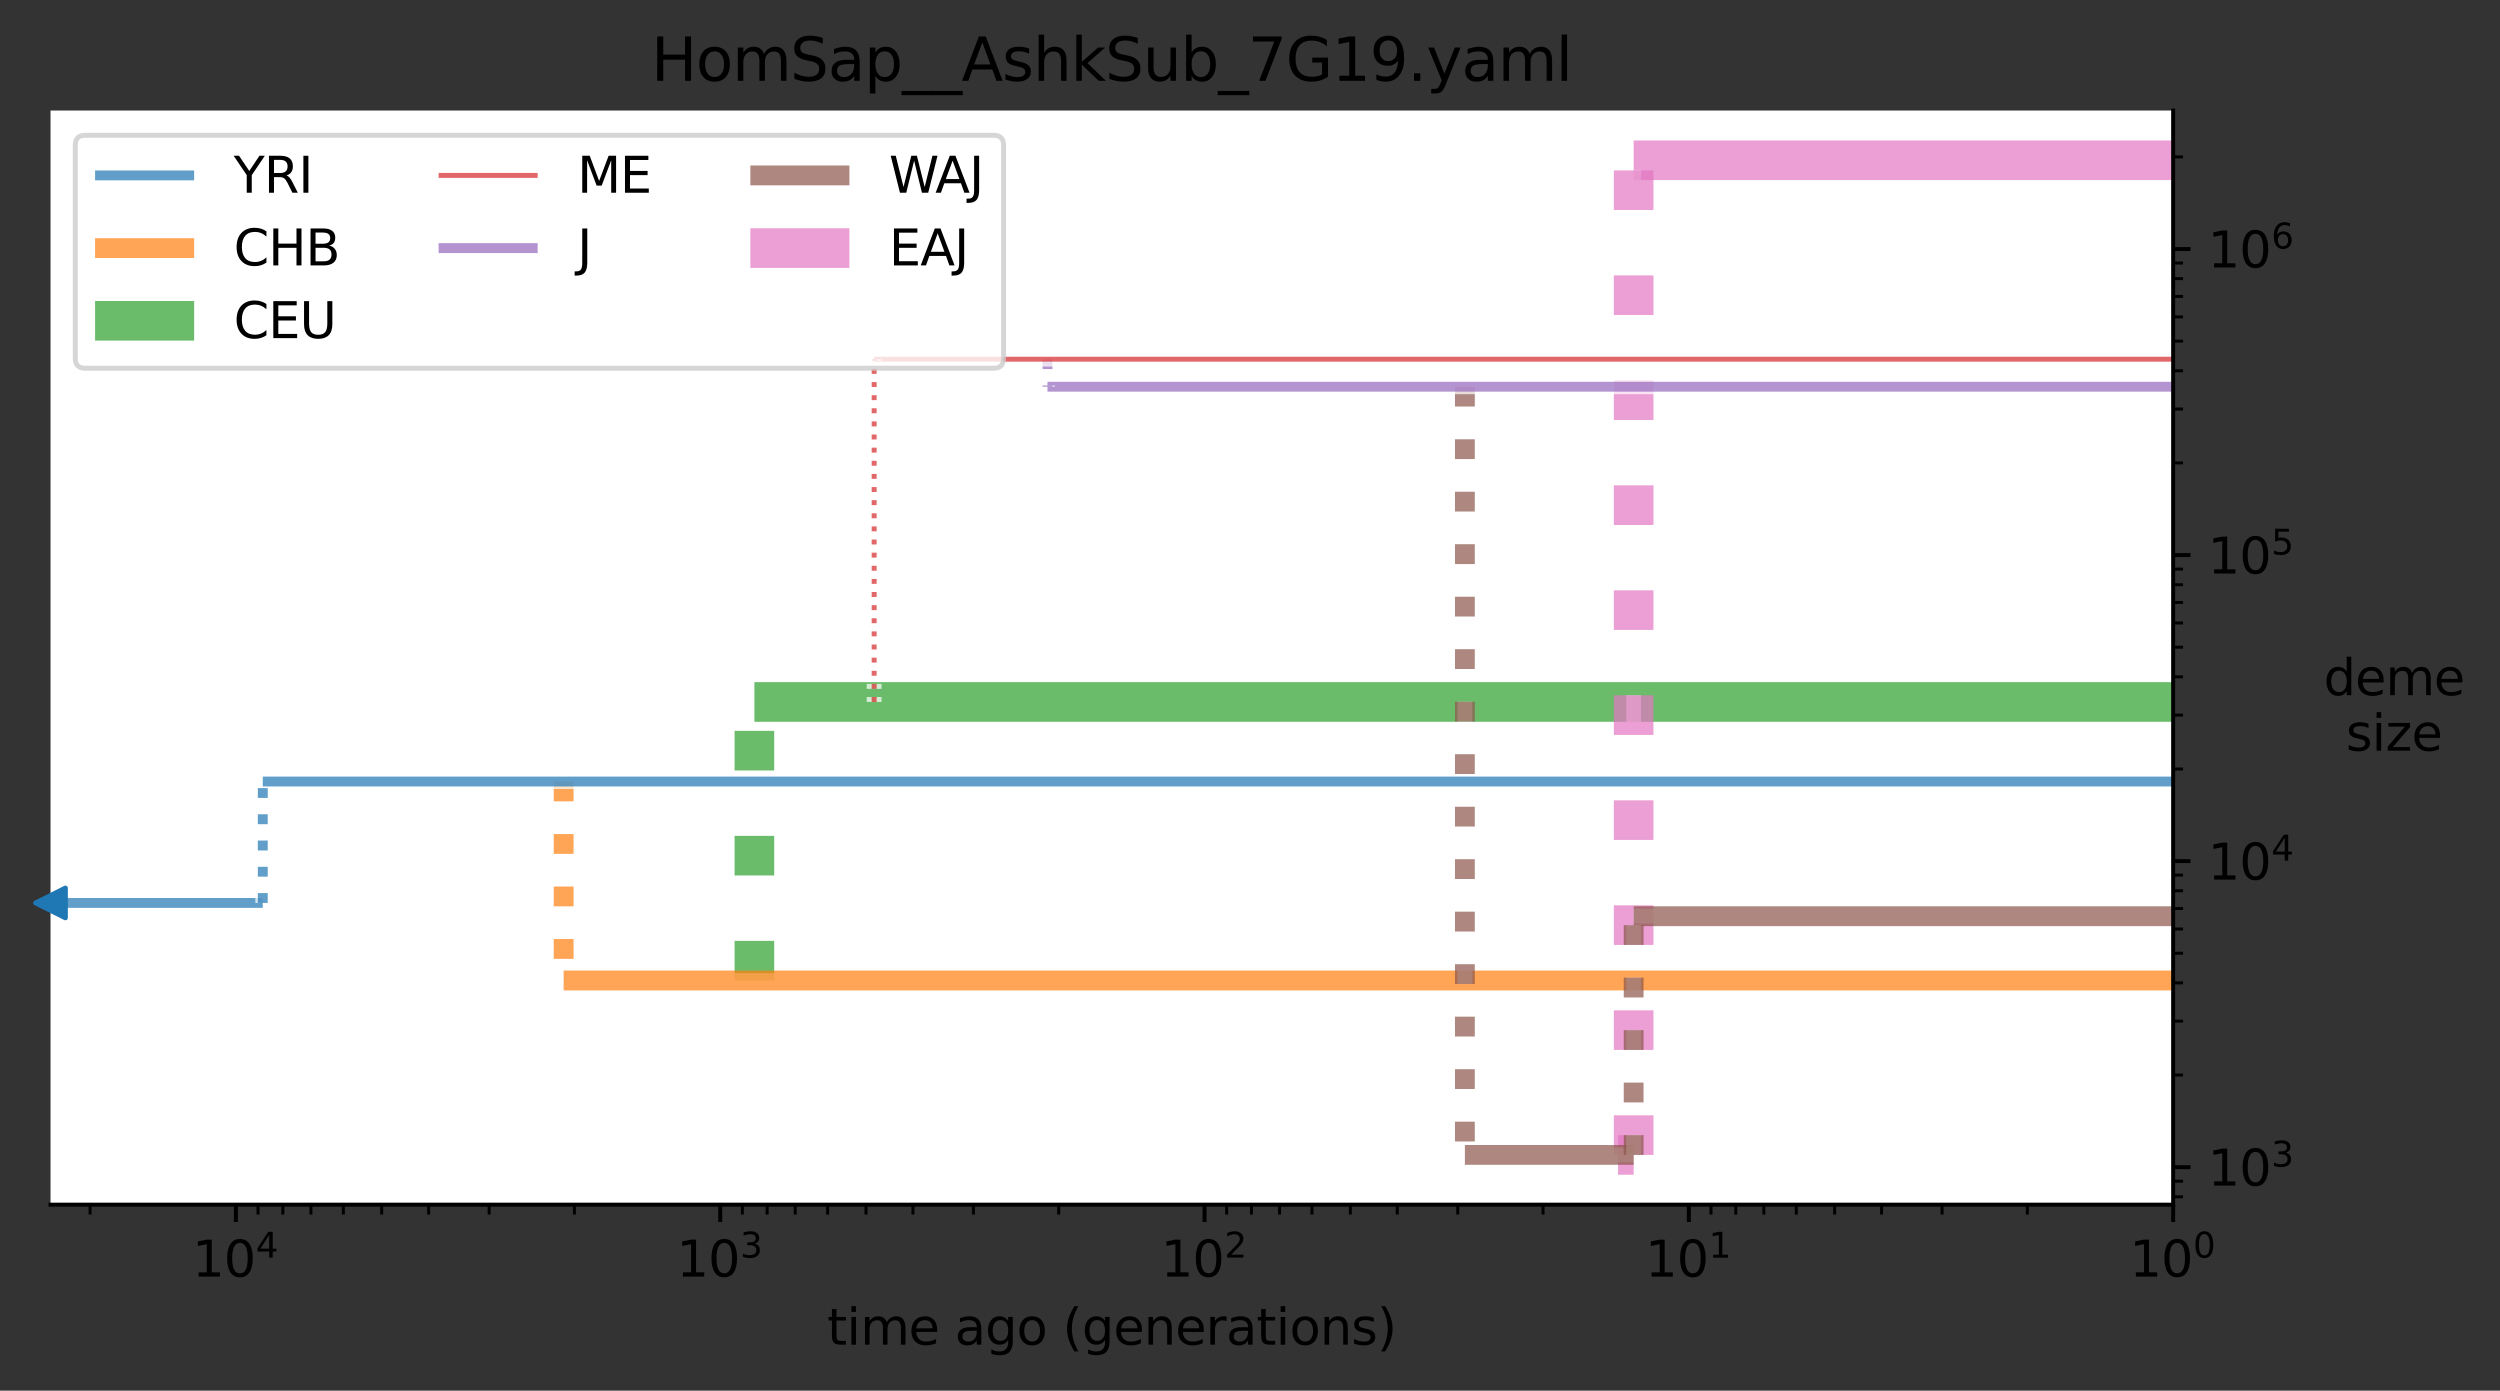 <?xml version="1.0" encoding="utf-8" standalone="no"?>
<!DOCTYPE svg PUBLIC "-//W3C//DTD SVG 1.1//EN"
  "http://www.w3.org/Graphics/SVG/1.1/DTD/svg11.dtd">
<svg height="280.8pt" version="1.1" viewBox="0 0 504.8 280.8" width="504.8pt" xmlns="http://www.w3.org/2000/svg" xmlns:xlink="http://www.w3.org/1999/xlink">
 <rect x="0" y="0" width="504.8" height="280.8" fill="#333333" stroke="none"/>
 <defs>
  <style type="text/css">*{stroke-linecap:butt;stroke-linejoin:round;}</style>
 </defs>
 <g id="figure_1">
  <g id="patch_1">
   <path d="M 0 280.8 
L 504.8 280.8 
L 504.8 0 
L 0 0 
z
" style="fill:none;"/>
  </g>
  <g id="axes_1">
   <g id="patch_2">
    <path d="M 10.2 243.244 
L 438.802 243.244 
L 438.802 22.318 
L 10.2 22.318 
z
" style="fill:#ffffff;"/>
   </g>
   <g id="matplotlib.axis_1">
    <g id="xtick_1">
     <g id="line2d_1">
      <defs>
       <path d="M 0 0 
L 0 3.5 
" id="me3026fb7ce" style="stroke:#000000;stroke-width:0.8;"/>
      </defs>
      <g>
       <use style="stroke:#000000;stroke-width:0.8;" x="438.802" xlink:href="#me3026fb7ce" y="243.244"/>
      </g>
     </g>
     <g id="text_1">
      <!-- $\mathdefault{10^{0}}$ -->
      <g transform="translate(430.002 257.842)scale(0.1 -0.1)">
       <defs>
        <path d="M 794 531 
L 1825 531 
L 1825 4091 
L 703 3866 
L 703 4441 
L 1819 4666 
L 2450 4666 
L 2450 531 
L 3481 531 
L 3481 0 
L 794 0 
L 794 531 
z
" id="DejaVuSans-31" transform="scale(0.016)"/>
        <path d="M 2034 4250 
Q 1547 4250 1301 3770 
Q 1056 3291 1056 2328 
Q 1056 1369 1301 889 
Q 1547 409 2034 409 
Q 2525 409 2770 889 
Q 3016 1369 3016 2328 
Q 3016 3291 2770 3770 
Q 2525 4250 2034 4250 
z
M 2034 4750 
Q 2819 4750 3233 4129 
Q 3647 3509 3647 2328 
Q 3647 1150 3233 529 
Q 2819 -91 2034 -91 
Q 1250 -91 836 529 
Q 422 1150 422 2328 
Q 422 3509 836 4129 
Q 1250 4750 2034 4750 
z
" id="DejaVuSans-30" transform="scale(0.016)"/>
       </defs>
       <use transform="translate(0 0.766)" xlink:href="#DejaVuSans-31"/>
       <use transform="translate(63.623 0.766)" xlink:href="#DejaVuSans-30"/>
       <use transform="translate(128.203 39.047)scale(0.7)" xlink:href="#DejaVuSans-30"/>
      </g>
     </g>
    </g>
    <g id="xtick_2">
     <g id="line2d_2">
      <g>
       <use style="stroke:#000000;stroke-width:0.8;" x="341.01" xlink:href="#me3026fb7ce" y="243.244"/>
      </g>
     </g>
     <g id="text_2">
      <!-- $\mathdefault{10^{1}}$ -->
      <g transform="translate(332.21 257.842)scale(0.1 -0.1)">
       <use transform="translate(0 0.684)" xlink:href="#DejaVuSans-31"/>
       <use transform="translate(63.623 0.684)" xlink:href="#DejaVuSans-30"/>
       <use transform="translate(128.203 38.966)scale(0.7)" xlink:href="#DejaVuSans-31"/>
      </g>
     </g>
    </g>
    <g id="xtick_3">
     <g id="line2d_3">
      <g>
       <use style="stroke:#000000;stroke-width:0.8;" x="243.217" xlink:href="#me3026fb7ce" y="243.244"/>
      </g>
     </g>
     <g id="text_3">
      <!-- $\mathdefault{10^{2}}$ -->
      <g transform="translate(234.417 257.842)scale(0.1 -0.1)">
       <defs>
        <path d="M 1228 531 
L 3431 531 
L 3431 0 
L 469 0 
L 469 531 
Q 828 903 1448 1529 
Q 2069 2156 2228 2338 
Q 2531 2678 2651 2914 
Q 2772 3150 2772 3378 
Q 2772 3750 2511 3984 
Q 2250 4219 1831 4219 
Q 1534 4219 1204 4116 
Q 875 4013 500 3803 
L 500 4441 
Q 881 4594 1212 4672 
Q 1544 4750 1819 4750 
Q 2544 4750 2975 4387 
Q 3406 4025 3406 3419 
Q 3406 3131 3298 2873 
Q 3191 2616 2906 2266 
Q 2828 2175 2409 1742 
Q 1991 1309 1228 531 
z
" id="DejaVuSans-32" transform="scale(0.016)"/>
       </defs>
       <use transform="translate(0 0.766)" xlink:href="#DejaVuSans-31"/>
       <use transform="translate(63.623 0.766)" xlink:href="#DejaVuSans-30"/>
       <use transform="translate(128.203 39.047)scale(0.7)" xlink:href="#DejaVuSans-32"/>
      </g>
     </g>
    </g>
    <g id="xtick_4">
     <g id="line2d_4">
      <g>
       <use style="stroke:#000000;stroke-width:0.8;" x="145.424" xlink:href="#me3026fb7ce" y="243.244"/>
      </g>
     </g>
     <g id="text_4">
      <!-- $\mathdefault{10^{3}}$ -->
      <g transform="translate(136.624 257.842)scale(0.1 -0.1)">
       <defs>
        <path d="M 2597 2516 
Q 3050 2419 3304 2112 
Q 3559 1806 3559 1356 
Q 3559 666 3084 287 
Q 2609 -91 1734 -91 
Q 1441 -91 1130 -33 
Q 819 25 488 141 
L 488 750 
Q 750 597 1062 519 
Q 1375 441 1716 441 
Q 2309 441 2620 675 
Q 2931 909 2931 1356 
Q 2931 1769 2642 2001 
Q 2353 2234 1838 2234 
L 1294 2234 
L 1294 2753 
L 1863 2753 
Q 2328 2753 2575 2939 
Q 2822 3125 2822 3475 
Q 2822 3834 2567 4026 
Q 2313 4219 1838 4219 
Q 1578 4219 1281 4162 
Q 984 4106 628 3988 
L 628 4550 
Q 988 4650 1302 4700 
Q 1616 4750 1894 4750 
Q 2613 4750 3031 4423 
Q 3450 4097 3450 3541 
Q 3450 3153 3228 2886 
Q 3006 2619 2597 2516 
z
" id="DejaVuSans-33" transform="scale(0.016)"/>
       </defs>
       <use transform="translate(0 0.766)" xlink:href="#DejaVuSans-31"/>
       <use transform="translate(63.623 0.766)" xlink:href="#DejaVuSans-30"/>
       <use transform="translate(128.203 39.047)scale(0.7)" xlink:href="#DejaVuSans-33"/>
      </g>
     </g>
    </g>
    <g id="xtick_5">
     <g id="line2d_5">
      <g>
       <use style="stroke:#000000;stroke-width:0.8;" x="47.631" xlink:href="#me3026fb7ce" y="243.244"/>
      </g>
     </g>
     <g id="text_5">
      <!-- $\mathdefault{10^{4}}$ -->
      <g transform="translate(38.831 257.842)scale(0.1 -0.1)">
       <defs>
        <path d="M 2419 4116 
L 825 1625 
L 2419 1625 
L 2419 4116 
z
M 2253 4666 
L 3047 4666 
L 3047 1625 
L 3713 1625 
L 3713 1100 
L 3047 1100 
L 3047 0 
L 2419 0 
L 2419 1100 
L 313 1100 
L 313 1709 
L 2253 4666 
z
" id="DejaVuSans-34" transform="scale(0.016)"/>
       </defs>
       <use transform="translate(0 0.684)" xlink:href="#DejaVuSans-31"/>
       <use transform="translate(63.623 0.684)" xlink:href="#DejaVuSans-30"/>
       <use transform="translate(128.203 38.966)scale(0.7)" xlink:href="#DejaVuSans-34"/>
      </g>
     </g>
    </g>
    <g id="xtick_6">
     <g id="line2d_6">
      <defs>
       <path d="M 0 0 
L 0 2 
" id="m06159a5d30" style="stroke:#000000;stroke-width:0.6;"/>
      </defs>
      <g>
       <use style="stroke:#000000;stroke-width:0.6;" x="409.364" xlink:href="#m06159a5d30" y="243.244"/>
      </g>
     </g>
    </g>
    <g id="xtick_7">
     <g id="line2d_7">
      <g>
       <use style="stroke:#000000;stroke-width:0.6;" x="392.143" xlink:href="#m06159a5d30" y="243.244"/>
      </g>
     </g>
    </g>
    <g id="xtick_8">
     <g id="line2d_8">
      <g>
       <use style="stroke:#000000;stroke-width:0.6;" x="379.925" xlink:href="#m06159a5d30" y="243.244"/>
      </g>
     </g>
    </g>
    <g id="xtick_9">
     <g id="line2d_9">
      <g>
       <use style="stroke:#000000;stroke-width:0.6;" x="370.448" xlink:href="#m06159a5d30" y="243.244"/>
      </g>
     </g>
    </g>
    <g id="xtick_10">
     <g id="line2d_10">
      <g>
       <use style="stroke:#000000;stroke-width:0.6;" x="362.705" xlink:href="#m06159a5d30" y="243.244"/>
      </g>
     </g>
    </g>
    <g id="xtick_11">
     <g id="line2d_11">
      <g>
       <use style="stroke:#000000;stroke-width:0.6;" x="356.158" xlink:href="#m06159a5d30" y="243.244"/>
      </g>
     </g>
    </g>
    <g id="xtick_12">
     <g id="line2d_12">
      <g>
       <use style="stroke:#000000;stroke-width:0.6;" x="350.487" xlink:href="#m06159a5d30" y="243.244"/>
      </g>
     </g>
    </g>
    <g id="xtick_13">
     <g id="line2d_13">
      <g>
       <use style="stroke:#000000;stroke-width:0.6;" x="345.484" xlink:href="#m06159a5d30" y="243.244"/>
      </g>
     </g>
    </g>
    <g id="xtick_14">
     <g id="line2d_14">
      <g>
       <use style="stroke:#000000;stroke-width:0.6;" x="311.571" xlink:href="#m06159a5d30" y="243.244"/>
      </g>
     </g>
    </g>
    <g id="xtick_15">
     <g id="line2d_15">
      <g>
       <use style="stroke:#000000;stroke-width:0.6;" x="294.35" xlink:href="#m06159a5d30" y="243.244"/>
      </g>
     </g>
    </g>
    <g id="xtick_16">
     <g id="line2d_16">
      <g>
       <use style="stroke:#000000;stroke-width:0.6;" x="282.132" xlink:href="#m06159a5d30" y="243.244"/>
      </g>
     </g>
    </g>
    <g id="xtick_17">
     <g id="line2d_17">
      <g>
       <use style="stroke:#000000;stroke-width:0.6;" x="272.655" xlink:href="#m06159a5d30" y="243.244"/>
      </g>
     </g>
    </g>
    <g id="xtick_18">
     <g id="line2d_18">
      <g>
       <use style="stroke:#000000;stroke-width:0.6;" x="264.912" xlink:href="#m06159a5d30" y="243.244"/>
      </g>
     </g>
    </g>
    <g id="xtick_19">
     <g id="line2d_19">
      <g>
       <use style="stroke:#000000;stroke-width:0.6;" x="258.365" xlink:href="#m06159a5d30" y="243.244"/>
      </g>
     </g>
    </g>
    <g id="xtick_20">
     <g id="line2d_20">
      <g>
       <use style="stroke:#000000;stroke-width:0.6;" x="252.694" xlink:href="#m06159a5d30" y="243.244"/>
      </g>
     </g>
    </g>
    <g id="xtick_21">
     <g id="line2d_21">
      <g>
       <use style="stroke:#000000;stroke-width:0.6;" x="247.691" xlink:href="#m06159a5d30" y="243.244"/>
      </g>
     </g>
    </g>
    <g id="xtick_22">
     <g id="line2d_22">
      <g>
       <use style="stroke:#000000;stroke-width:0.6;" x="213.778" xlink:href="#m06159a5d30" y="243.244"/>
      </g>
     </g>
    </g>
    <g id="xtick_23">
     <g id="line2d_23">
      <g>
       <use style="stroke:#000000;stroke-width:0.6;" x="196.558" xlink:href="#m06159a5d30" y="243.244"/>
      </g>
     </g>
    </g>
    <g id="xtick_24">
     <g id="line2d_24">
      <g>
       <use style="stroke:#000000;stroke-width:0.6;" x="184.34" xlink:href="#m06159a5d30" y="243.244"/>
      </g>
     </g>
    </g>
    <g id="xtick_25">
     <g id="line2d_25">
      <g>
       <use style="stroke:#000000;stroke-width:0.6;" x="174.862" xlink:href="#m06159a5d30" y="243.244"/>
      </g>
     </g>
    </g>
    <g id="xtick_26">
     <g id="line2d_26">
      <g>
       <use style="stroke:#000000;stroke-width:0.6;" x="167.119" xlink:href="#m06159a5d30" y="243.244"/>
      </g>
     </g>
    </g>
    <g id="xtick_27">
     <g id="line2d_27">
      <g>
       <use style="stroke:#000000;stroke-width:0.6;" x="160.572" xlink:href="#m06159a5d30" y="243.244"/>
      </g>
     </g>
    </g>
    <g id="xtick_28">
     <g id="line2d_28">
      <g>
       <use style="stroke:#000000;stroke-width:0.6;" x="154.901" xlink:href="#m06159a5d30" y="243.244"/>
      </g>
     </g>
    </g>
    <g id="xtick_29">
     <g id="line2d_29">
      <g>
       <use style="stroke:#000000;stroke-width:0.6;" x="149.899" xlink:href="#m06159a5d30" y="243.244"/>
      </g>
     </g>
    </g>
    <g id="xtick_30">
     <g id="line2d_30">
      <g>
       <use style="stroke:#000000;stroke-width:0.6;" x="115.985" xlink:href="#m06159a5d30" y="243.244"/>
      </g>
     </g>
    </g>
    <g id="xtick_31">
     <g id="line2d_31">
      <g>
       <use style="stroke:#000000;stroke-width:0.6;" x="98.765" xlink:href="#m06159a5d30" y="243.244"/>
      </g>
     </g>
    </g>
    <g id="xtick_32">
     <g id="line2d_32">
      <g>
       <use style="stroke:#000000;stroke-width:0.6;" x="86.547" xlink:href="#m06159a5d30" y="243.244"/>
      </g>
     </g>
    </g>
    <g id="xtick_33">
     <g id="line2d_33">
      <g>
       <use style="stroke:#000000;stroke-width:0.6;" x="77.07" xlink:href="#m06159a5d30" y="243.244"/>
      </g>
     </g>
    </g>
    <g id="xtick_34">
     <g id="line2d_34">
      <g>
       <use style="stroke:#000000;stroke-width:0.6;" x="69.326" xlink:href="#m06159a5d30" y="243.244"/>
      </g>
     </g>
    </g>
    <g id="xtick_35">
     <g id="line2d_35">
      <g>
       <use style="stroke:#000000;stroke-width:0.6;" x="62.779" xlink:href="#m06159a5d30" y="243.244"/>
      </g>
     </g>
    </g>
    <g id="xtick_36">
     <g id="line2d_36">
      <g>
       <use style="stroke:#000000;stroke-width:0.6;" x="57.108" xlink:href="#m06159a5d30" y="243.244"/>
      </g>
     </g>
    </g>
    <g id="xtick_37">
     <g id="line2d_37">
      <g>
       <use style="stroke:#000000;stroke-width:0.6;" x="52.106" xlink:href="#m06159a5d30" y="243.244"/>
      </g>
     </g>
    </g>
    <g id="xtick_38">
     <g id="line2d_38">
      <g>
       <use style="stroke:#000000;stroke-width:0.6;" x="18.192" xlink:href="#m06159a5d30" y="243.244"/>
      </g>
     </g>
    </g>
    <g id="text_6">
     <!-- time ago (generations) -->
     <g transform="translate(167.03 271.52)scale(0.1 -0.1)">
      <defs>
       <path d="M 1172 4494 
L 1172 3500 
L 2356 3500 
L 2356 3053 
L 1172 3053 
L 1172 1153 
Q 1172 725 1289 603 
Q 1406 481 1766 481 
L 2356 481 
L 2356 0 
L 1766 0 
Q 1100 0 847 248 
Q 594 497 594 1153 
L 594 3053 
L 172 3053 
L 172 3500 
L 594 3500 
L 594 4494 
L 1172 4494 
z
" id="DejaVuSans-74" transform="scale(0.016)"/>
       <path d="M 603 3500 
L 1178 3500 
L 1178 0 
L 603 0 
L 603 3500 
z
M 603 4863 
L 1178 4863 
L 1178 4134 
L 603 4134 
L 603 4863 
z
" id="DejaVuSans-69" transform="scale(0.016)"/>
       <path d="M 3328 2828 
Q 3544 3216 3844 3400 
Q 4144 3584 4550 3584 
Q 5097 3584 5394 3201 
Q 5691 2819 5691 2113 
L 5691 0 
L 5113 0 
L 5113 2094 
Q 5113 2597 4934 2840 
Q 4756 3084 4391 3084 
Q 3944 3084 3684 2787 
Q 3425 2491 3425 1978 
L 3425 0 
L 2847 0 
L 2847 2094 
Q 2847 2600 2669 2842 
Q 2491 3084 2119 3084 
Q 1678 3084 1418 2786 
Q 1159 2488 1159 1978 
L 1159 0 
L 581 0 
L 581 3500 
L 1159 3500 
L 1159 2956 
Q 1356 3278 1631 3431 
Q 1906 3584 2284 3584 
Q 2666 3584 2933 3390 
Q 3200 3197 3328 2828 
z
" id="DejaVuSans-6d" transform="scale(0.016)"/>
       <path d="M 3597 1894 
L 3597 1613 
L 953 1613 
Q 991 1019 1311 708 
Q 1631 397 2203 397 
Q 2534 397 2845 478 
Q 3156 559 3463 722 
L 3463 178 
Q 3153 47 2828 -22 
Q 2503 -91 2169 -91 
Q 1331 -91 842 396 
Q 353 884 353 1716 
Q 353 2575 817 3079 
Q 1281 3584 2069 3584 
Q 2775 3584 3186 3129 
Q 3597 2675 3597 1894 
z
M 3022 2063 
Q 3016 2534 2758 2815 
Q 2500 3097 2075 3097 
Q 1594 3097 1305 2825 
Q 1016 2553 972 2059 
L 3022 2063 
z
" id="DejaVuSans-65" transform="scale(0.016)"/>
       <path id="DejaVuSans-20" transform="scale(0.016)"/>
       <path d="M 2194 1759 
Q 1497 1759 1228 1600 
Q 959 1441 959 1056 
Q 959 750 1161 570 
Q 1363 391 1709 391 
Q 2188 391 2477 730 
Q 2766 1069 2766 1631 
L 2766 1759 
L 2194 1759 
z
M 3341 1997 
L 3341 0 
L 2766 0 
L 2766 531 
Q 2569 213 2275 61 
Q 1981 -91 1556 -91 
Q 1019 -91 701 211 
Q 384 513 384 1019 
Q 384 1609 779 1909 
Q 1175 2209 1959 2209 
L 2766 2209 
L 2766 2266 
Q 2766 2663 2505 2880 
Q 2244 3097 1772 3097 
Q 1472 3097 1187 3025 
Q 903 2953 641 2809 
L 641 3341 
Q 956 3463 1253 3523 
Q 1550 3584 1831 3584 
Q 2591 3584 2966 3190 
Q 3341 2797 3341 1997 
z
" id="DejaVuSans-61" transform="scale(0.016)"/>
       <path d="M 2906 1791 
Q 2906 2416 2648 2759 
Q 2391 3103 1925 3103 
Q 1463 3103 1205 2759 
Q 947 2416 947 1791 
Q 947 1169 1205 825 
Q 1463 481 1925 481 
Q 2391 481 2648 825 
Q 2906 1169 2906 1791 
z
M 3481 434 
Q 3481 -459 3084 -895 
Q 2688 -1331 1869 -1331 
Q 1566 -1331 1297 -1286 
Q 1028 -1241 775 -1147 
L 775 -588 
Q 1028 -725 1275 -790 
Q 1522 -856 1778 -856 
Q 2344 -856 2625 -561 
Q 2906 -266 2906 331 
L 2906 616 
Q 2728 306 2450 153 
Q 2172 0 1784 0 
Q 1141 0 747 490 
Q 353 981 353 1791 
Q 353 2603 747 3093 
Q 1141 3584 1784 3584 
Q 2172 3584 2450 3431 
Q 2728 3278 2906 2969 
L 2906 3500 
L 3481 3500 
L 3481 434 
z
" id="DejaVuSans-67" transform="scale(0.016)"/>
       <path d="M 1959 3097 
Q 1497 3097 1228 2736 
Q 959 2375 959 1747 
Q 959 1119 1226 758 
Q 1494 397 1959 397 
Q 2419 397 2687 759 
Q 2956 1122 2956 1747 
Q 2956 2369 2687 2733 
Q 2419 3097 1959 3097 
z
M 1959 3584 
Q 2709 3584 3137 3096 
Q 3566 2609 3566 1747 
Q 3566 888 3137 398 
Q 2709 -91 1959 -91 
Q 1206 -91 779 398 
Q 353 888 353 1747 
Q 353 2609 779 3096 
Q 1206 3584 1959 3584 
z
" id="DejaVuSans-6f" transform="scale(0.016)"/>
       <path d="M 1984 4856 
Q 1566 4138 1362 3434 
Q 1159 2731 1159 2009 
Q 1159 1288 1364 580 
Q 1569 -128 1984 -844 
L 1484 -844 
Q 1016 -109 783 600 
Q 550 1309 550 2009 
Q 550 2706 781 3412 
Q 1013 4119 1484 4856 
L 1984 4856 
z
" id="DejaVuSans-28" transform="scale(0.016)"/>
       <path d="M 3513 2113 
L 3513 0 
L 2938 0 
L 2938 2094 
Q 2938 2591 2744 2837 
Q 2550 3084 2163 3084 
Q 1697 3084 1428 2787 
Q 1159 2491 1159 1978 
L 1159 0 
L 581 0 
L 581 3500 
L 1159 3500 
L 1159 2956 
Q 1366 3272 1645 3428 
Q 1925 3584 2291 3584 
Q 2894 3584 3203 3211 
Q 3513 2838 3513 2113 
z
" id="DejaVuSans-6e" transform="scale(0.016)"/>
       <path d="M 2631 2963 
Q 2534 3019 2420 3045 
Q 2306 3072 2169 3072 
Q 1681 3072 1420 2755 
Q 1159 2438 1159 1844 
L 1159 0 
L 581 0 
L 581 3500 
L 1159 3500 
L 1159 2956 
Q 1341 3275 1631 3429 
Q 1922 3584 2338 3584 
Q 2397 3584 2469 3576 
Q 2541 3569 2628 3553 
L 2631 2963 
z
" id="DejaVuSans-72" transform="scale(0.016)"/>
       <path d="M 2834 3397 
L 2834 2853 
Q 2591 2978 2328 3040 
Q 2066 3103 1784 3103 
Q 1356 3103 1142 2972 
Q 928 2841 928 2578 
Q 928 2378 1081 2264 
Q 1234 2150 1697 2047 
L 1894 2003 
Q 2506 1872 2764 1633 
Q 3022 1394 3022 966 
Q 3022 478 2636 193 
Q 2250 -91 1575 -91 
Q 1294 -91 989 -36 
Q 684 19 347 128 
L 347 722 
Q 666 556 975 473 
Q 1284 391 1588 391 
Q 1994 391 2212 530 
Q 2431 669 2431 922 
Q 2431 1156 2273 1281 
Q 2116 1406 1581 1522 
L 1381 1569 
Q 847 1681 609 1914 
Q 372 2147 372 2553 
Q 372 3047 722 3315 
Q 1072 3584 1716 3584 
Q 2034 3584 2315 3537 
Q 2597 3491 2834 3397 
z
" id="DejaVuSans-73" transform="scale(0.016)"/>
       <path d="M 513 4856 
L 1013 4856 
Q 1481 4119 1714 3412 
Q 1947 2706 1947 2009 
Q 1947 1309 1714 600 
Q 1481 -109 1013 -844 
L 513 -844 
Q 928 -128 1133 580 
Q 1338 1288 1338 2009 
Q 1338 2731 1133 3434 
Q 928 4138 513 4856 
z
" id="DejaVuSans-29" transform="scale(0.016)"/>
      </defs>
      <use xlink:href="#DejaVuSans-74"/>
      <use x="39.209" xlink:href="#DejaVuSans-69"/>
      <use x="66.992" xlink:href="#DejaVuSans-6d"/>
      <use x="164.404" xlink:href="#DejaVuSans-65"/>
      <use x="225.928" xlink:href="#DejaVuSans-20"/>
      <use x="257.715" xlink:href="#DejaVuSans-61"/>
      <use x="318.994" xlink:href="#DejaVuSans-67"/>
      <use x="382.471" xlink:href="#DejaVuSans-6f"/>
      <use x="443.652" xlink:href="#DejaVuSans-20"/>
      <use x="475.439" xlink:href="#DejaVuSans-28"/>
      <use x="514.453" xlink:href="#DejaVuSans-67"/>
      <use x="577.93" xlink:href="#DejaVuSans-65"/>
      <use x="639.453" xlink:href="#DejaVuSans-6e"/>
      <use x="702.832" xlink:href="#DejaVuSans-65"/>
      <use x="764.355" xlink:href="#DejaVuSans-72"/>
      <use x="805.469" xlink:href="#DejaVuSans-61"/>
      <use x="866.748" xlink:href="#DejaVuSans-74"/>
      <use x="905.957" xlink:href="#DejaVuSans-69"/>
      <use x="933.74" xlink:href="#DejaVuSans-6f"/>
      <use x="994.922" xlink:href="#DejaVuSans-6e"/>
      <use x="1058.301" xlink:href="#DejaVuSans-73"/>
      <use x="1110.4" xlink:href="#DejaVuSans-29"/>
     </g>
    </g>
   </g>
   <g id="matplotlib.axis_2">
    <g id="ytick_1">
     <g id="line2d_39">
      <defs>
       <path d="M 0 0 
L 3.5 0 
" id="me5b3bb175e" style="stroke:#000000;stroke-width:0.8;"/>
      </defs>
      <g>
       <use style="stroke:#000000;stroke-width:0.8;" x="438.802" xlink:href="#me5b3bb175e" y="235.674"/>
      </g>
     </g>
     <g id="text_7">
      <!-- $\mathdefault{10^{3}}$ -->
      <g transform="translate(445.802 239.473)scale(0.1 -0.1)">
       <use transform="translate(0 0.766)" xlink:href="#DejaVuSans-31"/>
       <use transform="translate(63.623 0.766)" xlink:href="#DejaVuSans-30"/>
       <use transform="translate(128.203 39.047)scale(0.7)" xlink:href="#DejaVuSans-33"/>
      </g>
     </g>
    </g>
    <g id="ytick_2">
     <g id="line2d_40">
      <g>
       <use style="stroke:#000000;stroke-width:0.8;" x="438.802" xlink:href="#me5b3bb175e" y="173.876"/>
      </g>
     </g>
     <g id="text_8">
      <!-- $\mathdefault{10^{4}}$ -->
      <g transform="translate(445.802 177.675)scale(0.1 -0.1)">
       <use transform="translate(0 0.684)" xlink:href="#DejaVuSans-31"/>
       <use transform="translate(63.623 0.684)" xlink:href="#DejaVuSans-30"/>
       <use transform="translate(128.203 38.966)scale(0.7)" xlink:href="#DejaVuSans-34"/>
      </g>
     </g>
    </g>
    <g id="ytick_3">
     <g id="line2d_41">
      <g>
       <use style="stroke:#000000;stroke-width:0.8;" x="438.802" xlink:href="#me5b3bb175e" y="112.079"/>
      </g>
     </g>
     <g id="text_9">
      <!-- $\mathdefault{10^{5}}$ -->
      <g transform="translate(445.802 115.878)scale(0.1 -0.1)">
       <defs>
        <path d="M 691 4666 
L 3169 4666 
L 3169 4134 
L 1269 4134 
L 1269 2991 
Q 1406 3038 1543 3061 
Q 1681 3084 1819 3084 
Q 2600 3084 3056 2656 
Q 3513 2228 3513 1497 
Q 3513 744 3044 326 
Q 2575 -91 1722 -91 
Q 1428 -91 1123 -41 
Q 819 9 494 109 
L 494 744 
Q 775 591 1075 516 
Q 1375 441 1709 441 
Q 2250 441 2565 725 
Q 2881 1009 2881 1497 
Q 2881 1984 2565 2268 
Q 2250 2553 1709 2553 
Q 1456 2553 1204 2497 
Q 953 2441 691 2322 
L 691 4666 
z
" id="DejaVuSans-35" transform="scale(0.016)"/>
       </defs>
       <use transform="translate(0 0.684)" xlink:href="#DejaVuSans-31"/>
       <use transform="translate(63.623 0.684)" xlink:href="#DejaVuSans-30"/>
       <use transform="translate(128.203 38.966)scale(0.7)" xlink:href="#DejaVuSans-35"/>
      </g>
     </g>
    </g>
    <g id="ytick_4">
     <g id="line2d_42">
      <g>
       <use style="stroke:#000000;stroke-width:0.8;" x="438.802" xlink:href="#me5b3bb175e" y="50.281"/>
      </g>
     </g>
     <g id="text_10">
      <!-- $\mathdefault{10^{6}}$ -->
      <g transform="translate(445.802 54.081)scale(0.1 -0.1)">
       <defs>
        <path d="M 2113 2584 
Q 1688 2584 1439 2293 
Q 1191 2003 1191 1497 
Q 1191 994 1439 701 
Q 1688 409 2113 409 
Q 2538 409 2786 701 
Q 3034 994 3034 1497 
Q 3034 2003 2786 2293 
Q 2538 2584 2113 2584 
z
M 3366 4563 
L 3366 3988 
Q 3128 4100 2886 4159 
Q 2644 4219 2406 4219 
Q 1781 4219 1451 3797 
Q 1122 3375 1075 2522 
Q 1259 2794 1537 2939 
Q 1816 3084 2150 3084 
Q 2853 3084 3261 2657 
Q 3669 2231 3669 1497 
Q 3669 778 3244 343 
Q 2819 -91 2113 -91 
Q 1303 -91 875 529 
Q 447 1150 447 2328 
Q 447 3434 972 4092 
Q 1497 4750 2381 4750 
Q 2619 4750 2861 4703 
Q 3103 4656 3366 4563 
z
" id="DejaVuSans-36" transform="scale(0.016)"/>
       </defs>
       <use transform="translate(0 0.766)" xlink:href="#DejaVuSans-31"/>
       <use transform="translate(63.623 0.766)" xlink:href="#DejaVuSans-30"/>
       <use transform="translate(128.203 39.047)scale(0.7)" xlink:href="#DejaVuSans-36"/>
      </g>
     </g>
    </g>
    <g id="ytick_5">
     <g id="line2d_43">
      <defs>
       <path d="M 0 0 
L 2 0 
" id="m8425d3ddca" style="stroke:#000000;stroke-width:0.6;"/>
      </defs>
      <g>
       <use style="stroke:#000000;stroke-width:0.6;" x="438.802" xlink:href="#m8425d3ddca" y="241.662"/>
      </g>
     </g>
    </g>
    <g id="ytick_6">
     <g id="line2d_44">
      <g>
       <use style="stroke:#000000;stroke-width:0.6;" x="438.802" xlink:href="#m8425d3ddca" y="238.501"/>
      </g>
     </g>
    </g>
    <g id="ytick_7">
     <g id="line2d_45">
      <g>
       <use style="stroke:#000000;stroke-width:0.6;" x="438.802" xlink:href="#m8425d3ddca" y="217.071"/>
      </g>
     </g>
    </g>
    <g id="ytick_8">
     <g id="line2d_46">
      <g>
       <use style="stroke:#000000;stroke-width:0.6;" x="438.802" xlink:href="#m8425d3ddca" y="206.189"/>
      </g>
     </g>
    </g>
    <g id="ytick_9">
     <g id="line2d_47">
      <g>
       <use style="stroke:#000000;stroke-width:0.6;" x="438.802" xlink:href="#m8425d3ddca" y="198.468"/>
      </g>
     </g>
    </g>
    <g id="ytick_10">
     <g id="line2d_48">
      <g>
       <use style="stroke:#000000;stroke-width:0.6;" x="438.802" xlink:href="#m8425d3ddca" y="192.479"/>
      </g>
     </g>
    </g>
    <g id="ytick_11">
     <g id="line2d_49">
      <g>
       <use style="stroke:#000000;stroke-width:0.6;" x="438.802" xlink:href="#m8425d3ddca" y="187.586"/>
      </g>
     </g>
    </g>
    <g id="ytick_12">
     <g id="line2d_50">
      <g>
       <use style="stroke:#000000;stroke-width:0.6;" x="438.802" xlink:href="#m8425d3ddca" y="183.449"/>
      </g>
     </g>
    </g>
    <g id="ytick_13">
     <g id="line2d_51">
      <g>
       <use style="stroke:#000000;stroke-width:0.6;" x="438.802" xlink:href="#m8425d3ddca" y="179.865"/>
      </g>
     </g>
    </g>
    <g id="ytick_14">
     <g id="line2d_52">
      <g>
       <use style="stroke:#000000;stroke-width:0.6;" x="438.802" xlink:href="#m8425d3ddca" y="176.704"/>
      </g>
     </g>
    </g>
    <g id="ytick_15">
     <g id="line2d_53">
      <g>
       <use style="stroke:#000000;stroke-width:0.6;" x="438.802" xlink:href="#m8425d3ddca" y="155.273"/>
      </g>
     </g>
    </g>
    <g id="ytick_16">
     <g id="line2d_54">
      <g>
       <use style="stroke:#000000;stroke-width:0.6;" x="438.802" xlink:href="#m8425d3ddca" y="144.391"/>
      </g>
     </g>
    </g>
    <g id="ytick_17">
     <g id="line2d_55">
      <g>
       <use style="stroke:#000000;stroke-width:0.6;" x="438.802" xlink:href="#m8425d3ddca" y="136.67"/>
      </g>
     </g>
    </g>
    <g id="ytick_18">
     <g id="line2d_56">
      <g>
       <use style="stroke:#000000;stroke-width:0.6;" x="438.802" xlink:href="#m8425d3ddca" y="130.682"/>
      </g>
     </g>
    </g>
    <g id="ytick_19">
     <g id="line2d_57">
      <g>
       <use style="stroke:#000000;stroke-width:0.6;" x="438.802" xlink:href="#m8425d3ddca" y="125.788"/>
      </g>
     </g>
    </g>
    <g id="ytick_20">
     <g id="line2d_58">
      <g>
       <use style="stroke:#000000;stroke-width:0.6;" x="438.802" xlink:href="#m8425d3ddca" y="121.651"/>
      </g>
     </g>
    </g>
    <g id="ytick_21">
     <g id="line2d_59">
      <g>
       <use style="stroke:#000000;stroke-width:0.6;" x="438.802" xlink:href="#m8425d3ddca" y="118.068"/>
      </g>
     </g>
    </g>
    <g id="ytick_22">
     <g id="line2d_60">
      <g>
       <use style="stroke:#000000;stroke-width:0.6;" x="438.802" xlink:href="#m8425d3ddca" y="114.907"/>
      </g>
     </g>
    </g>
    <g id="ytick_23">
     <g id="line2d_61">
      <g>
       <use style="stroke:#000000;stroke-width:0.6;" x="438.802" xlink:href="#m8425d3ddca" y="93.476"/>
      </g>
     </g>
    </g>
    <g id="ytick_24">
     <g id="line2d_62">
      <g>
       <use style="stroke:#000000;stroke-width:0.6;" x="438.802" xlink:href="#m8425d3ddca" y="82.594"/>
      </g>
     </g>
    </g>
    <g id="ytick_25">
     <g id="line2d_63">
      <g>
       <use style="stroke:#000000;stroke-width:0.6;" x="438.802" xlink:href="#m8425d3ddca" y="74.873"/>
      </g>
     </g>
    </g>
    <g id="ytick_26">
     <g id="line2d_64">
      <g>
       <use style="stroke:#000000;stroke-width:0.6;" x="438.802" xlink:href="#m8425d3ddca" y="68.884"/>
      </g>
     </g>
    </g>
    <g id="ytick_27">
     <g id="line2d_65">
      <g>
       <use style="stroke:#000000;stroke-width:0.6;" x="438.802" xlink:href="#m8425d3ddca" y="63.991"/>
      </g>
     </g>
    </g>
    <g id="ytick_28">
     <g id="line2d_66">
      <g>
       <use style="stroke:#000000;stroke-width:0.6;" x="438.802" xlink:href="#m8425d3ddca" y="59.854"/>
      </g>
     </g>
    </g>
    <g id="ytick_29">
     <g id="line2d_67">
      <g>
       <use style="stroke:#000000;stroke-width:0.6;" x="438.802" xlink:href="#m8425d3ddca" y="56.27"/>
      </g>
     </g>
    </g>
    <g id="ytick_30">
     <g id="line2d_68">
      <g>
       <use style="stroke:#000000;stroke-width:0.6;" x="438.802" xlink:href="#m8425d3ddca" y="53.109"/>
      </g>
     </g>
    </g>
    <g id="ytick_31">
     <g id="line2d_69">
      <g>
       <use style="stroke:#000000;stroke-width:0.6;" x="438.802" xlink:href="#m8425d3ddca" y="31.679"/>
      </g>
     </g>
    </g>
    <g id="text_11">
     <!-- deme -->
     <g transform="translate(469.205 140.379)scale(0.1 -0.1)">
      <defs>
       <path d="M 2906 2969 
L 2906 4863 
L 3481 4863 
L 3481 0 
L 2906 0 
L 2906 525 
Q 2725 213 2448 61 
Q 2172 -91 1784 -91 
Q 1150 -91 751 415 
Q 353 922 353 1747 
Q 353 2572 751 3078 
Q 1150 3584 1784 3584 
Q 2172 3584 2448 3432 
Q 2725 3281 2906 2969 
z
M 947 1747 
Q 947 1113 1208 752 
Q 1469 391 1925 391 
Q 2381 391 2643 752 
Q 2906 1113 2906 1747 
Q 2906 2381 2643 2742 
Q 2381 3103 1925 3103 
Q 1469 3103 1208 2742 
Q 947 2381 947 1747 
z
" id="DejaVuSans-64" transform="scale(0.016)"/>
      </defs>
      <use xlink:href="#DejaVuSans-64"/>
      <use x="63.477" xlink:href="#DejaVuSans-65"/>
      <use x="125" xlink:href="#DejaVuSans-6d"/>
      <use x="222.412" xlink:href="#DejaVuSans-65"/>
     </g>
     <!-- size -->
     <g transform="translate(473.708 151.577)scale(0.1 -0.1)">
      <defs>
       <path d="M 353 3500 
L 3084 3500 
L 3084 2975 
L 922 459 
L 3084 459 
L 3084 0 
L 275 0 
L 275 525 
L 2438 3041 
L 353 3041 
L 353 3500 
z
" id="DejaVuSans-7a" transform="scale(0.016)"/>
      </defs>
      <use xlink:href="#DejaVuSans-73"/>
      <use x="52.1" xlink:href="#DejaVuSans-69"/>
      <use x="79.883" xlink:href="#DejaVuSans-7a"/>
      <use x="132.373" xlink:href="#DejaVuSans-65"/>
     </g>
    </g>
   </g>
   <g id="text_12">
    <!-- HomSap__AshkSub_7G19.yaml -->
    <g transform="translate(131.503 16.318)scale(0.12 -0.12)">
     <defs>
      <path d="M 628 4666 
L 1259 4666 
L 1259 2753 
L 3553 2753 
L 3553 4666 
L 4184 4666 
L 4184 0 
L 3553 0 
L 3553 2222 
L 1259 2222 
L 1259 0 
L 628 0 
L 628 4666 
z
" id="DejaVuSans-48" transform="scale(0.016)"/>
      <path d="M 3425 4513 
L 3425 3897 
Q 3066 4069 2747 4153 
Q 2428 4238 2131 4238 
Q 1616 4238 1336 4038 
Q 1056 3838 1056 3469 
Q 1056 3159 1242 3001 
Q 1428 2844 1947 2747 
L 2328 2669 
Q 3034 2534 3370 2195 
Q 3706 1856 3706 1288 
Q 3706 609 3251 259 
Q 2797 -91 1919 -91 
Q 1588 -91 1214 -16 
Q 841 59 441 206 
L 441 856 
Q 825 641 1194 531 
Q 1563 422 1919 422 
Q 2459 422 2753 634 
Q 3047 847 3047 1241 
Q 3047 1584 2836 1778 
Q 2625 1972 2144 2069 
L 1759 2144 
Q 1053 2284 737 2584 
Q 422 2884 422 3419 
Q 422 4038 858 4394 
Q 1294 4750 2059 4750 
Q 2388 4750 2728 4690 
Q 3069 4631 3425 4513 
z
" id="DejaVuSans-53" transform="scale(0.016)"/>
      <path d="M 1159 525 
L 1159 -1331 
L 581 -1331 
L 581 3500 
L 1159 3500 
L 1159 2969 
Q 1341 3281 1617 3432 
Q 1894 3584 2278 3584 
Q 2916 3584 3314 3078 
Q 3713 2572 3713 1747 
Q 3713 922 3314 415 
Q 2916 -91 2278 -91 
Q 1894 -91 1617 61 
Q 1341 213 1159 525 
z
M 3116 1747 
Q 3116 2381 2855 2742 
Q 2594 3103 2138 3103 
Q 1681 3103 1420 2742 
Q 1159 2381 1159 1747 
Q 1159 1113 1420 752 
Q 1681 391 2138 391 
Q 2594 391 2855 752 
Q 3116 1113 3116 1747 
z
" id="DejaVuSans-70" transform="scale(0.016)"/>
      <path d="M 3263 -1063 
L 3263 -1509 
L -63 -1509 
L -63 -1063 
L 3263 -1063 
z
" id="DejaVuSans-5f" transform="scale(0.016)"/>
      <path d="M 2188 4044 
L 1331 1722 
L 3047 1722 
L 2188 4044 
z
M 1831 4666 
L 2547 4666 
L 4325 0 
L 3669 0 
L 3244 1197 
L 1141 1197 
L 716 0 
L 50 0 
L 1831 4666 
z
" id="DejaVuSans-41" transform="scale(0.016)"/>
      <path d="M 3513 2113 
L 3513 0 
L 2938 0 
L 2938 2094 
Q 2938 2591 2744 2837 
Q 2550 3084 2163 3084 
Q 1697 3084 1428 2787 
Q 1159 2491 1159 1978 
L 1159 0 
L 581 0 
L 581 4863 
L 1159 4863 
L 1159 2956 
Q 1366 3272 1645 3428 
Q 1925 3584 2291 3584 
Q 2894 3584 3203 3211 
Q 3513 2838 3513 2113 
z
" id="DejaVuSans-68" transform="scale(0.016)"/>
      <path d="M 581 4863 
L 1159 4863 
L 1159 1991 
L 2875 3500 
L 3609 3500 
L 1753 1863 
L 3688 0 
L 2938 0 
L 1159 1709 
L 1159 0 
L 581 0 
L 581 4863 
z
" id="DejaVuSans-6b" transform="scale(0.016)"/>
      <path d="M 544 1381 
L 544 3500 
L 1119 3500 
L 1119 1403 
Q 1119 906 1312 657 
Q 1506 409 1894 409 
Q 2359 409 2629 706 
Q 2900 1003 2900 1516 
L 2900 3500 
L 3475 3500 
L 3475 0 
L 2900 0 
L 2900 538 
Q 2691 219 2414 64 
Q 2138 -91 1772 -91 
Q 1169 -91 856 284 
Q 544 659 544 1381 
z
M 1991 3584 
L 1991 3584 
z
" id="DejaVuSans-75" transform="scale(0.016)"/>
      <path d="M 3116 1747 
Q 3116 2381 2855 2742 
Q 2594 3103 2138 3103 
Q 1681 3103 1420 2742 
Q 1159 2381 1159 1747 
Q 1159 1113 1420 752 
Q 1681 391 2138 391 
Q 2594 391 2855 752 
Q 3116 1113 3116 1747 
z
M 1159 2969 
Q 1341 3281 1617 3432 
Q 1894 3584 2278 3584 
Q 2916 3584 3314 3078 
Q 3713 2572 3713 1747 
Q 3713 922 3314 415 
Q 2916 -91 2278 -91 
Q 1894 -91 1617 61 
Q 1341 213 1159 525 
L 1159 0 
L 581 0 
L 581 4863 
L 1159 4863 
L 1159 2969 
z
" id="DejaVuSans-62" transform="scale(0.016)"/>
      <path d="M 525 4666 
L 3525 4666 
L 3525 4397 
L 1831 0 
L 1172 0 
L 2766 4134 
L 525 4134 
L 525 4666 
z
" id="DejaVuSans-37" transform="scale(0.016)"/>
      <path d="M 3809 666 
L 3809 1919 
L 2778 1919 
L 2778 2438 
L 4434 2438 
L 4434 434 
Q 4069 175 3628 42 
Q 3188 -91 2688 -91 
Q 1594 -91 976 548 
Q 359 1188 359 2328 
Q 359 3472 976 4111 
Q 1594 4750 2688 4750 
Q 3144 4750 3555 4637 
Q 3966 4525 4313 4306 
L 4313 3634 
Q 3963 3931 3569 4081 
Q 3175 4231 2741 4231 
Q 1884 4231 1454 3753 
Q 1025 3275 1025 2328 
Q 1025 1384 1454 906 
Q 1884 428 2741 428 
Q 3075 428 3337 486 
Q 3600 544 3809 666 
z
" id="DejaVuSans-47" transform="scale(0.016)"/>
      <path d="M 703 97 
L 703 672 
Q 941 559 1184 500 
Q 1428 441 1663 441 
Q 2288 441 2617 861 
Q 2947 1281 2994 2138 
Q 2813 1869 2534 1725 
Q 2256 1581 1919 1581 
Q 1219 1581 811 2004 
Q 403 2428 403 3163 
Q 403 3881 828 4315 
Q 1253 4750 1959 4750 
Q 2769 4750 3195 4129 
Q 3622 3509 3622 2328 
Q 3622 1225 3098 567 
Q 2575 -91 1691 -91 
Q 1453 -91 1209 -44 
Q 966 3 703 97 
z
M 1959 2075 
Q 2384 2075 2632 2365 
Q 2881 2656 2881 3163 
Q 2881 3666 2632 3958 
Q 2384 4250 1959 4250 
Q 1534 4250 1286 3958 
Q 1038 3666 1038 3163 
Q 1038 2656 1286 2365 
Q 1534 2075 1959 2075 
z
" id="DejaVuSans-39" transform="scale(0.016)"/>
      <path d="M 684 794 
L 1344 794 
L 1344 0 
L 684 0 
L 684 794 
z
" id="DejaVuSans-2e" transform="scale(0.016)"/>
      <path d="M 2059 -325 
Q 1816 -950 1584 -1140 
Q 1353 -1331 966 -1331 
L 506 -1331 
L 506 -850 
L 844 -850 
Q 1081 -850 1212 -737 
Q 1344 -625 1503 -206 
L 1606 56 
L 191 3500 
L 800 3500 
L 1894 763 
L 2988 3500 
L 3597 3500 
L 2059 -325 
z
" id="DejaVuSans-79" transform="scale(0.016)"/>
      <path d="M 603 4863 
L 1178 4863 
L 1178 0 
L 603 0 
L 603 4863 
z
" id="DejaVuSans-6c" transform="scale(0.016)"/>
     </defs>
     <use xlink:href="#DejaVuSans-48"/>
     <use x="75.195" xlink:href="#DejaVuSans-6f"/>
     <use x="136.377" xlink:href="#DejaVuSans-6d"/>
     <use x="233.789" xlink:href="#DejaVuSans-53"/>
     <use x="297.266" xlink:href="#DejaVuSans-61"/>
     <use x="358.545" xlink:href="#DejaVuSans-70"/>
     <use x="422.021" xlink:href="#DejaVuSans-5f"/>
     <use x="472.021" xlink:href="#DejaVuSans-5f"/>
     <use x="522.021" xlink:href="#DejaVuSans-41"/>
     <use x="590.43" xlink:href="#DejaVuSans-73"/>
     <use x="642.529" xlink:href="#DejaVuSans-68"/>
     <use x="705.908" xlink:href="#DejaVuSans-6b"/>
     <use x="763.818" xlink:href="#DejaVuSans-53"/>
     <use x="827.295" xlink:href="#DejaVuSans-75"/>
     <use x="890.674" xlink:href="#DejaVuSans-62"/>
     <use x="954.15" xlink:href="#DejaVuSans-5f"/>
     <use x="1004.15" xlink:href="#DejaVuSans-37"/>
     <use x="1067.773" xlink:href="#DejaVuSans-47"/>
     <use x="1145.264" xlink:href="#DejaVuSans-31"/>
     <use x="1208.887" xlink:href="#DejaVuSans-39"/>
     <use x="1272.51" xlink:href="#DejaVuSans-2e"/>
     <use x="1304.297" xlink:href="#DejaVuSans-79"/>
     <use x="1363.477" xlink:href="#DejaVuSans-61"/>
     <use x="1424.756" xlink:href="#DejaVuSans-6d"/>
     <use x="1522.168" xlink:href="#DejaVuSans-6c"/>
    </g>
   </g>
   <g id="patch_3">
    <path clip-path="url(#pa801639b2b)" d="M 152.326 141.742 
L 438.802 141.742 
" style="fill:none;opacity:0.7;stroke:#ffffff;stroke-linejoin:miter;stroke-width:3;"/>
    <path clip-path="url(#pa801639b2b)" d="M 152.326 141.742 
L 438.802 141.742 
" style="fill:none;opacity:0.7;stroke:#2ca02c;stroke-linejoin:miter;stroke-width:8;"/>
    <g id="patch_4">
     <path clip-path="url(#pa801639b2b)" d="M 152.326 197.977 
L 152.326 141.742 
" style="fill:none;opacity:0.7;stroke:#ffffff;stroke-dasharray:8,13.2;stroke-dashoffset:0;stroke-linejoin:miter;stroke-width:3;"/>
     <path clip-path="url(#pa801639b2b)" d="M 152.326 197.977 
L 152.326 141.742 
" style="fill:none;opacity:0.7;stroke:#2ca02c;stroke-dasharray:8,13.2;stroke-dashoffset:0;stroke-linejoin:miter;stroke-width:8;"/>
     <g id="patch_5">
      <path clip-path="url(#pa801639b2b)" d="M 326.719 233.202 
L 329.867 233.202 
M 329.867 32.36 
L 438.802 32.36 
" style="fill:none;opacity:0.7;stroke:#ffffff;stroke-linejoin:miter;stroke-width:3;"/>
      <path clip-path="url(#pa801639b2b)" d="M 326.719 233.202 
L 329.867 233.202 
M 329.867 32.36 
L 438.802 32.36 
" style="fill:none;opacity:0.7;stroke:#e377c2;stroke-linejoin:miter;stroke-width:8;"/>
      <g id="patch_6">
       <path clip-path="url(#pa801639b2b)" d="M 329.867 233.202 
L 329.867 32.36 
" style="fill:none;opacity:0.7;stroke:#ffffff;stroke-dasharray:8,13.2;stroke-dashoffset:0;stroke-linejoin:miter;stroke-width:3;"/>
       <path clip-path="url(#pa801639b2b)" d="M 329.867 233.202 
L 329.867 32.36 
" style="fill:none;opacity:0.7;stroke:#e377c2;stroke-dasharray:8,13.2;stroke-dashoffset:0;stroke-linejoin:miter;stroke-width:8;"/>
       <g id="patch_7">
        <path clip-path="url(#pa801639b2b)" d="M 113.812 197.977 
L 438.802 197.977 
" style="fill:none;opacity:0.7;stroke:#ffffff;stroke-linejoin:miter;stroke-width:3;"/>
        <path clip-path="url(#pa801639b2b)" d="M 113.812 197.977 
L 438.802 197.977 
" style="fill:none;opacity:0.7;stroke:#ff7f0e;stroke-linejoin:miter;stroke-width:4;"/>
        <g id="patch_8">
         <path clip-path="url(#pa801639b2b)" d="M 113.812 157.809 
L 113.812 197.977 
" style="fill:none;opacity:0.7;stroke:#ffffff;stroke-dasharray:4,6.6;stroke-dashoffset:0;stroke-linejoin:miter;stroke-width:3;"/>
         <path clip-path="url(#pa801639b2b)" d="M 113.812 157.809 
L 113.812 197.977 
" style="fill:none;opacity:0.7;stroke:#ff7f0e;stroke-dasharray:4,6.6;stroke-dashoffset:0;stroke-linejoin:miter;stroke-width:4;"/>
         <g id="patch_9">
          <path clip-path="url(#pa801639b2b)" d="M 295.79 233.202 
L 329.867 233.202 
M 329.867 185 
L 438.802 185 
" style="fill:none;opacity:0.7;stroke:#ffffff;stroke-linejoin:miter;stroke-width:3;"/>
          <path clip-path="url(#pa801639b2b)" d="M 295.79 233.202 
L 329.867 233.202 
M 329.867 185 
L 438.802 185 
" style="fill:none;opacity:0.7;stroke:#8c564b;stroke-linejoin:miter;stroke-width:4;"/>
          <g id="patch_10">
           <path clip-path="url(#pa801639b2b)" d="M 329.867 233.202 
L 329.867 185 
M 295.79 78.09 
L 295.79 233.202 
" style="fill:none;opacity:0.7;stroke:#ffffff;stroke-dasharray:4,6.6;stroke-dashoffset:0;stroke-linejoin:miter;stroke-width:3;"/>
           <path clip-path="url(#pa801639b2b)" d="M 329.867 233.202 
L 329.867 185 
M 295.79 78.09 
L 295.79 233.202 
" style="fill:none;opacity:0.7;stroke:#8c564b;stroke-dasharray:4,6.6;stroke-dashoffset:0;stroke-linejoin:miter;stroke-width:4;"/>
           <g id="patch_11">
            <path clip-path="url(#pa801639b2b)" d="M 10.2 182.322 
L 53.06 182.322 
M 53.06 157.809 
L 438.802 157.809 
" style="fill:none;opacity:0.7;stroke:#ffffff;stroke-linejoin:miter;stroke-width:3;"/>
            <path clip-path="url(#pa801639b2b)" d="M 10.2 182.322 
L 53.06 182.322 
M 53.06 157.809 
L 438.802 157.809 
" style="fill:none;opacity:0.7;stroke:#1f77b4;stroke-linejoin:miter;stroke-width:2;"/>
            <g id="patch_12">
             <path clip-path="url(#pa801639b2b)" d="M 53.06 182.322 
L 53.06 157.809 
" style="fill:none;opacity:0.7;stroke:#ffffff;stroke-dasharray:2,3.3;stroke-dashoffset:0;stroke-linejoin:miter;stroke-width:3;"/>
             <path clip-path="url(#pa801639b2b)" d="M 53.06 182.322 
L 53.06 157.809 
" style="fill:none;opacity:0.7;stroke:#1f77b4;stroke-dasharray:2,3.3;stroke-dashoffset:0;stroke-linejoin:miter;stroke-width:2;"/>
             <g id="patch_13">
              <path clip-path="url(#pa801639b2b)" d="M 211.504 78.09 
L 438.802 78.09 
" style="fill:none;opacity:0.7;stroke:#ffffff;stroke-linejoin:miter;stroke-width:3;"/>
              <path clip-path="url(#pa801639b2b)" d="M 211.504 78.09 
L 438.802 78.09 
" style="fill:none;opacity:0.7;stroke:#9467bd;stroke-linejoin:miter;stroke-width:2;"/>
              <g id="patch_14">
               <path clip-path="url(#pa801639b2b)" d="M 211.504 72.528 
L 211.504 78.09 
" style="fill:none;opacity:0.7;stroke:#ffffff;stroke-dasharray:2,3.3;stroke-dashoffset:0;stroke-linejoin:miter;stroke-width:3;"/>
               <path clip-path="url(#pa801639b2b)" d="M 211.504 72.528 
L 211.504 78.09 
" style="fill:none;opacity:0.7;stroke:#9467bd;stroke-dasharray:2,3.3;stroke-dashoffset:0;stroke-linejoin:miter;stroke-width:2;"/>
               <g id="patch_15">
                <path clip-path="url(#pa801639b2b)" d="M 176.508 72.528 
L 438.802 72.528 
" style="fill:none;opacity:0.7;stroke:#ffffff;stroke-linejoin:miter;stroke-width:3;"/>
                <path clip-path="url(#pa801639b2b)" d="M 176.508 72.528 
L 438.802 72.528 
" style="fill:none;opacity:0.7;stroke:#d62728;stroke-linejoin:miter;"/>
                <g id="patch_16">
                 <path clip-path="url(#pa801639b2b)" d="M 176.508 141.742 
L 176.508 72.528 
" style="fill:none;opacity:0.7;stroke:#ffffff;stroke-dasharray:1,1.65;stroke-dashoffset:0;stroke-linejoin:miter;stroke-width:3;"/>
                 <path clip-path="url(#pa801639b2b)" d="M 176.508 141.742 
L 176.508 72.528 
" style="fill:none;opacity:0.7;stroke:#d62728;stroke-dasharray:1,1.65;stroke-dashoffset:0;stroke-linejoin:miter;"/>
                 <g id="line2d_70">
                  <defs>
                   <path d="M -3 -0 
L 3 3 
L 3 -3 
z
" id="mab3f68a3d7" style="stroke:#1f77b4;stroke-linejoin:miter;"/>
                  </defs>
                  <g>
                   <use style="fill:#1f77b4;stroke:#1f77b4;stroke-linejoin:miter;" x="10.2" xlink:href="#mab3f68a3d7" y="182.322"/>
                  </g>
                 </g>
                 <g id="patch_17">
                  <path d="M 438.802 243.244 
L 438.802 22.318 
" style="fill:none;stroke:#000000;stroke-linecap:square;stroke-linejoin:miter;stroke-width:0.8;"/>
                 </g>
                 <g id="patch_18">
                  <path d="M 10.2 243.244 
L 438.802 243.244 
" style="fill:none;stroke:#000000;stroke-linecap:square;stroke-linejoin:miter;stroke-width:0.8;"/>
                 </g>
                 <g id="legend_1">
                  <g id="patch_19">
                   <path d="M 17.2 74.353 
L 200.639 74.353 
Q 202.639 74.353 202.639 72.353 
L 202.639 29.318 
Q 202.639 27.318 200.639 27.318 
L 17.2 27.318 
Q 15.2 27.318 15.2 29.318 
L 15.2 72.353 
Q 15.2 74.353 17.2 74.353 
z
" style="fill:#ffffff;opacity:0.8;stroke:#cccccc;stroke-linejoin:miter;"/>
                  </g>
                  <path d="M 19.2 35.417 
L 39.2 35.417 
" style="fill:none;stroke:#ffffff;stroke-width:3;"/>
                  <path d="M 19.2 35.417 
L 39.2 35.417 
" style="fill:none;stroke:#1f77b4;stroke-opacity:0.7;stroke-width:2;"/>
                  <g id="text_13">
                   <!-- YRI -->
                   <g transform="translate(47.2 38.917)scale(0.1 -0.1)">
                    <defs>
                     <path d="M -13 4666 
L 666 4666 
L 1959 2747 
L 3244 4666 
L 3922 4666 
L 2272 2222 
L 2272 0 
L 1638 0 
L 1638 2222 
L -13 4666 
z
" id="DejaVuSans-59" transform="scale(0.016)"/>
                     <path d="M 2841 2188 
Q 3044 2119 3236 1894 
Q 3428 1669 3622 1275 
L 4263 0 
L 3584 0 
L 2988 1197 
Q 2756 1666 2539 1819 
Q 2322 1972 1947 1972 
L 1259 1972 
L 1259 0 
L 628 0 
L 628 4666 
L 2053 4666 
Q 2853 4666 3247 4331 
Q 3641 3997 3641 3322 
Q 3641 2881 3436 2590 
Q 3231 2300 2841 2188 
z
M 1259 4147 
L 1259 2491 
L 2053 2491 
Q 2509 2491 2742 2702 
Q 2975 2913 2975 3322 
Q 2975 3731 2742 3939 
Q 2509 4147 2053 4147 
L 1259 4147 
z
" id="DejaVuSans-52" transform="scale(0.016)"/>
                     <path d="M 628 4666 
L 1259 4666 
L 1259 0 
L 628 0 
L 628 4666 
z
" id="DejaVuSans-49" transform="scale(0.016)"/>
                    </defs>
                    <use xlink:href="#DejaVuSans-59"/>
                    <use x="61.084" xlink:href="#DejaVuSans-52"/>
                    <use x="130.566" xlink:href="#DejaVuSans-49"/>
                   </g>
                  </g>
                  <path d="M 19.2 50.095 
L 39.2 50.095 
" style="fill:none;stroke:#ffffff;stroke-width:3;"/>
                  <path d="M 19.2 50.095 
L 39.2 50.095 
" style="fill:none;stroke:#ff7f0e;stroke-opacity:0.7;stroke-width:4;"/>
                  <g id="text_14">
                   <!-- CHB -->
                   <g transform="translate(47.2 53.595)scale(0.1 -0.1)">
                    <defs>
                     <path d="M 4122 4306 
L 4122 3641 
Q 3803 3938 3442 4084 
Q 3081 4231 2675 4231 
Q 1875 4231 1450 3742 
Q 1025 3253 1025 2328 
Q 1025 1406 1450 917 
Q 1875 428 2675 428 
Q 3081 428 3442 575 
Q 3803 722 4122 1019 
L 4122 359 
Q 3791 134 3420 21 
Q 3050 -91 2638 -91 
Q 1578 -91 968 557 
Q 359 1206 359 2328 
Q 359 3453 968 4101 
Q 1578 4750 2638 4750 
Q 3056 4750 3426 4639 
Q 3797 4528 4122 4306 
z
" id="DejaVuSans-43" transform="scale(0.016)"/>
                     <path d="M 1259 2228 
L 1259 519 
L 2272 519 
Q 2781 519 3026 730 
Q 3272 941 3272 1375 
Q 3272 1813 3026 2020 
Q 2781 2228 2272 2228 
L 1259 2228 
z
M 1259 4147 
L 1259 2741 
L 2194 2741 
Q 2656 2741 2882 2914 
Q 3109 3088 3109 3444 
Q 3109 3797 2882 3972 
Q 2656 4147 2194 4147 
L 1259 4147 
z
M 628 4666 
L 2241 4666 
Q 2963 4666 3353 4366 
Q 3744 4066 3744 3513 
Q 3744 3084 3544 2831 
Q 3344 2578 2956 2516 
Q 3422 2416 3680 2098 
Q 3938 1781 3938 1306 
Q 3938 681 3513 340 
Q 3088 0 2303 0 
L 628 0 
L 628 4666 
z
" id="DejaVuSans-42" transform="scale(0.016)"/>
                    </defs>
                    <use xlink:href="#DejaVuSans-43"/>
                    <use x="69.824" xlink:href="#DejaVuSans-48"/>
                    <use x="145.02" xlink:href="#DejaVuSans-42"/>
                   </g>
                  </g>
                  <path d="M 19.2 64.773 
L 39.2 64.773 
" style="fill:none;stroke:#ffffff;stroke-width:3;"/>
                  <path d="M 19.2 64.773 
L 39.2 64.773 
" style="fill:none;stroke:#2ca02c;stroke-opacity:0.7;stroke-width:8;"/>
                  <g id="text_15">
                   <!-- CEU -->
                   <g transform="translate(47.2 68.273)scale(0.1 -0.1)">
                    <defs>
                     <path d="M 628 4666 
L 3578 4666 
L 3578 4134 
L 1259 4134 
L 1259 2753 
L 3481 2753 
L 3481 2222 
L 1259 2222 
L 1259 531 
L 3634 531 
L 3634 0 
L 628 0 
L 628 4666 
z
" id="DejaVuSans-45" transform="scale(0.016)"/>
                     <path d="M 556 4666 
L 1191 4666 
L 1191 1831 
Q 1191 1081 1462 751 
Q 1734 422 2344 422 
Q 2950 422 3222 751 
Q 3494 1081 3494 1831 
L 3494 4666 
L 4128 4666 
L 4128 1753 
Q 4128 841 3676 375 
Q 3225 -91 2344 -91 
Q 1459 -91 1007 375 
Q 556 841 556 1753 
L 556 4666 
z
" id="DejaVuSans-55" transform="scale(0.016)"/>
                    </defs>
                    <use xlink:href="#DejaVuSans-43"/>
                    <use x="69.824" xlink:href="#DejaVuSans-45"/>
                    <use x="133.008" xlink:href="#DejaVuSans-55"/>
                   </g>
                  </g>
                  <path d="M 88.564 35.417 
L 108.564 35.417 
" style="fill:none;stroke:#ffffff;stroke-width:3;"/>
                  <path d="M 88.564 35.417 
L 108.564 35.417 
" style="fill:none;stroke:#d62728;stroke-opacity:0.7;"/>
                  <g id="text_16">
                   <!-- ME -->
                   <g transform="translate(116.564 38.917)scale(0.1 -0.1)">
                    <defs>
                     <path d="M 628 4666 
L 1569 4666 
L 2759 1491 
L 3956 4666 
L 4897 4666 
L 4897 0 
L 4281 0 
L 4281 4097 
L 3078 897 
L 2444 897 
L 1241 4097 
L 1241 0 
L 628 0 
L 628 4666 
z
" id="DejaVuSans-4d" transform="scale(0.016)"/>
                    </defs>
                    <use xlink:href="#DejaVuSans-4d"/>
                    <use x="86.279" xlink:href="#DejaVuSans-45"/>
                   </g>
                  </g>
                  <path d="M 88.564 50.095 
L 108.564 50.095 
" style="fill:none;stroke:#ffffff;stroke-width:3;"/>
                  <path d="M 88.564 50.095 
L 108.564 50.095 
" style="fill:none;stroke:#9467bd;stroke-opacity:0.7;stroke-width:2;"/>
                  <g id="text_17">
                   <!-- J -->
                   <g transform="translate(116.564 53.595)scale(0.1 -0.1)">
                    <defs>
                     <path d="M 628 4666 
L 1259 4666 
L 1259 325 
Q 1259 -519 939 -900 
Q 619 -1281 -91 -1281 
L -331 -1281 
L -331 -750 
L -134 -750 
Q 284 -750 456 -515 
Q 628 -281 628 325 
L 628 4666 
z
" id="DejaVuSans-4a" transform="scale(0.016)"/>
                    </defs>
                    <use xlink:href="#DejaVuSans-4a"/>
                   </g>
                  </g>
                  <path d="M 151.511 35.417 
L 171.511 35.417 
" style="fill:none;stroke:#ffffff;stroke-width:3;"/>
                  <path d="M 151.511 35.417 
L 171.511 35.417 
" style="fill:none;stroke:#8c564b;stroke-opacity:0.7;stroke-width:4;"/>
                  <g id="text_18">
                   <!-- WAJ -->
                   <g transform="translate(179.511 38.917)scale(0.1 -0.1)">
                    <defs>
                     <path d="M 213 4666 
L 850 4666 
L 1831 722 
L 2809 4666 
L 3519 4666 
L 4500 722 
L 5478 4666 
L 6119 4666 
L 4947 0 
L 4153 0 
L 3169 4050 
L 2175 0 
L 1381 0 
L 213 4666 
z
" id="DejaVuSans-57" transform="scale(0.016)"/>
                    </defs>
                    <use xlink:href="#DejaVuSans-57"/>
                    <use x="93.377" xlink:href="#DejaVuSans-41"/>
                    <use x="161.785" xlink:href="#DejaVuSans-4a"/>
                   </g>
                  </g>
                  <path d="M 151.511 50.095 
L 171.511 50.095 
" style="fill:none;stroke:#ffffff;stroke-width:3;"/>
                  <path d="M 151.511 50.095 
L 171.511 50.095 
" style="fill:none;stroke:#e377c2;stroke-opacity:0.7;stroke-width:8;"/>
                  <g id="text_19">
                   <!-- EAJ -->
                   <g transform="translate(179.511 53.595)scale(0.1 -0.1)">
                    <use xlink:href="#DejaVuSans-45"/>
                    <use x="63.184" xlink:href="#DejaVuSans-41"/>
                    <use x="131.592" xlink:href="#DejaVuSans-4a"/>
                   </g>
                  </g>
                 </g>
                </g>
               </g>
               <defs>
                <clipPath id="pa801639b2b">
                 <rect height="220.926" width="428.602" x="10.2" y="22.318"/>
                </clipPath>
               </defs>
              </g>
             </g>
            </g>
           </g>
          </g>
         </g>
        </g>
       </g>
      </g>
     </g>
    </g>
   </g>
  </g>
 </g>
</svg>
